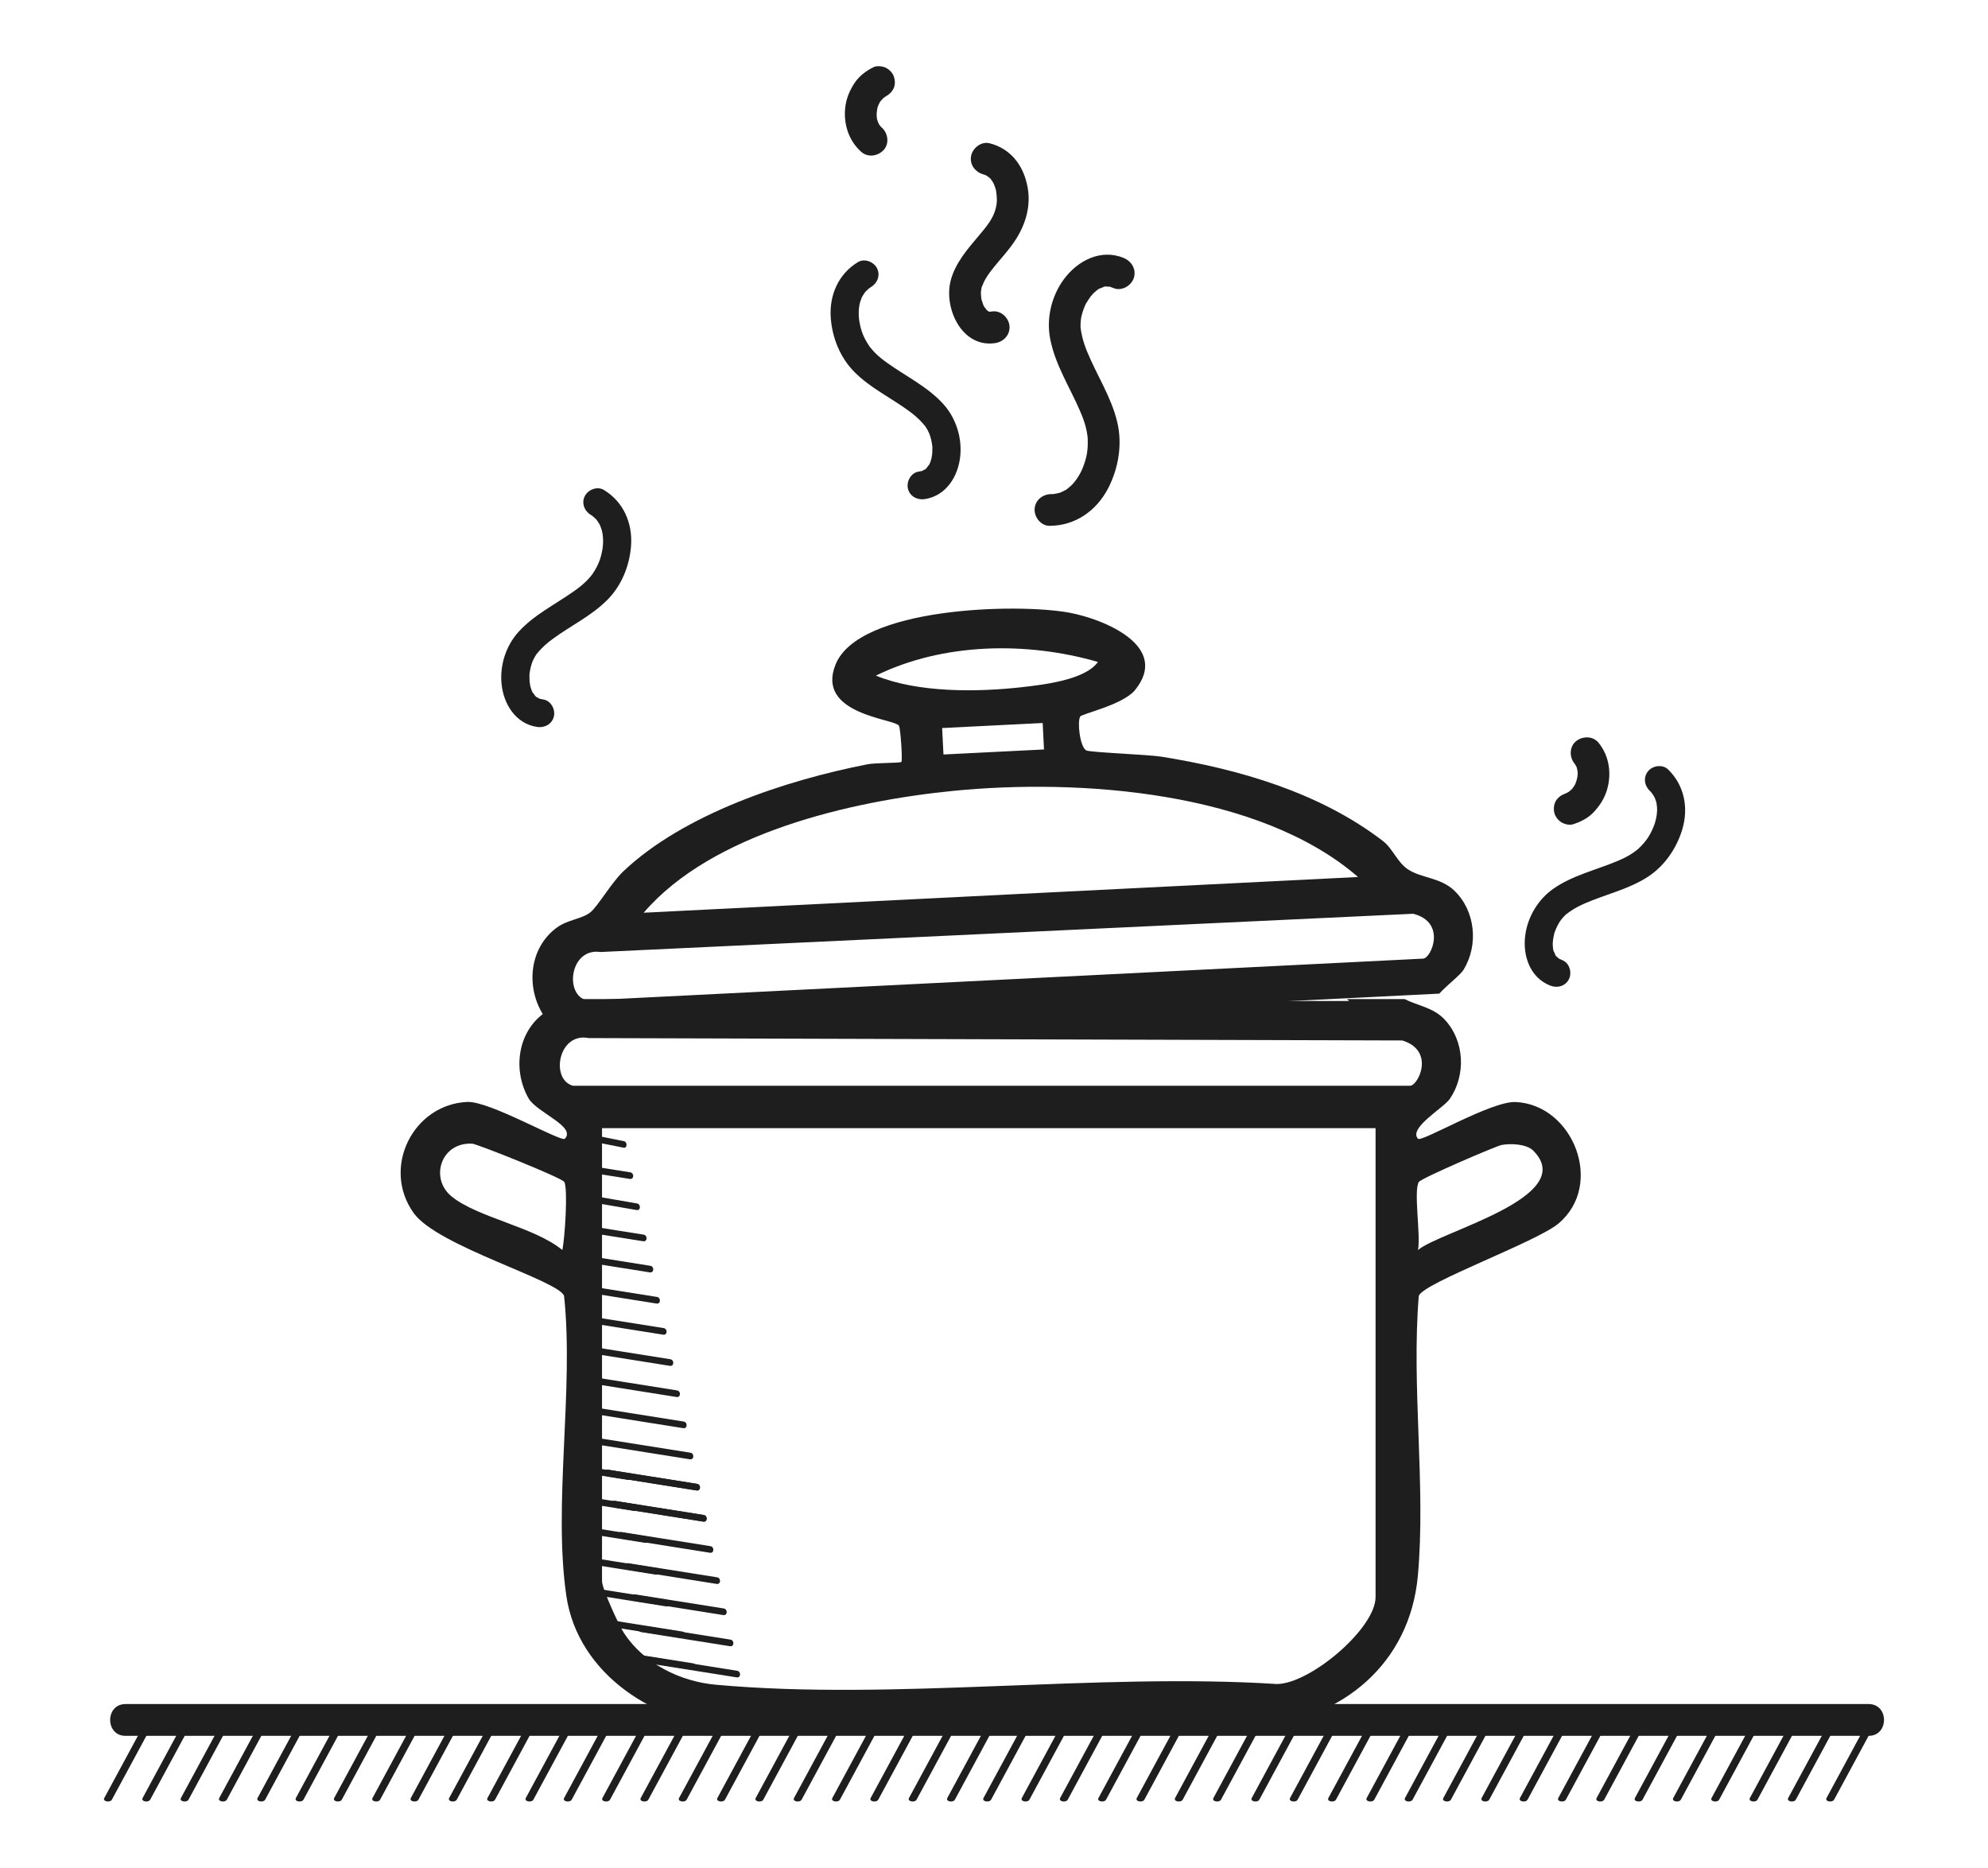 <?xml version="1.0" encoding="UTF-8"?>
<svg id="Camada_1" data-name="Camada 1" xmlns="http://www.w3.org/2000/svg" viewBox="0 0 1817 1707">
  <defs>
    <style>
      .cls-1 {
        fill: #1e1e1e;
      }
    </style>
  </defs>
  <g>
    <path class="cls-1" d="M1385.21,1007.2c-22.33-.98-85.95,37.05-89.2,33.53-8.96-9.7,23.27-27.98,29.02-36.31,14.98-21.72,13.72-53.16-4.74-72.72-10.44-11.06-25-12.63-36.41-18.58h-52.74c.64.57,1.28,1.14,1.9,1.73h-653.74c.56-.59,1.15-1.15,1.72-1.73h-52.17c-8.11,4.69-19.75,4.94-29.52,11.36-26.09,17.15-31.27,52.88-16.24,79.31,7.38,12.98,43.68,25.66,33.22,36.94-3.25,3.5-68.51-34.48-89.13-33.62-49.4,2.08-78.84,59.98-49.04,101.62,21.62,30.2,132.58,61.54,137.42,75.65,9.12,86.16-10.11,189.99,2.04,273.98,10.41,71.95,82.43,118.25,151.09,120.09,155.48-9.87,325.84,12.6,479.52-.26,78.24-6.55,140.38-57.43,147.69-138.02,7.42-81.81-6-172.96.85-255.8,4.11-11.93,107.24-49.07,127.61-66.09,42.46-35.48,13.52-108.79-39.16-111.09ZM513.95,1142.42c-25.98-21.25-77.03-29.37-101.17-48.91-20.16-16.32-10.08-49.58,18.7-48.28,4.55.21,81.74,31.1,84.21,34.93,3.57,5.54.61,51.63-1.73,62.26ZM1257.25,1459.64c0,28.59-59.35,79.01-90.01,79.48-165.08-10.5-350.41,15.42-513.09.63-32.72-2.97-65.42-19.34-83.73-47.02-4.92-7.44-20.18-40.99-20.18-47.61v-414.04h707.01v428.56ZM1288.72,992.33h-765.12c-20.85-5.9-13.28-49.1,14.45-43.58l743.65,2.18c30.26,9.29,14.56,41.4,7.02,41.4ZM1296.03,1142.45c2.66-12.97-4.23-54.24.75-62.18,2.19-3.5,70.84-32.9,75.47-33.79,8.45-1.63,23.03-.97,29.11,5.13,42.31,42.4-85.75,73.96-105.32,90.84Z"/>
    <path class="cls-1" d="M523.88,947.71l791.6-39.59c7.55-8.2,19.07-16.8,22.12-21.73,13.88-22.44,11.05-53.78-8.36-72.39-12.63-12.11-30.15-11.32-42.42-19.47-9.65-6.41-13.94-19.05-22.79-25.85-57.62-44.27-131.6-65.81-202.66-77.13-12.38-1.97-65.6-3.87-68.66-5.76-5.7-3.53-8.24-26.04-5.42-30.94,1.4-2.42,39.09-10.75,49.96-24,32.98-40.24-28.65-65.13-59.97-70.91-47.33-8.73-192.36-5.26-213.59,47.38-18.34,45.49,53.33,49.47,57.86,55.84,1.58,2.22,3.46,31.96,2.34,33.19-1.04,1.14-23.5.71-30.83,2.14-74.31,14.5-167.76,45.15-223.45,97.97-10.71,10.16-23.28,32.05-30.1,37.41-7.82,6.15-20.47,6.52-30.57,13.9-25.21,18.43-28.59,54.38-12.26,80.02,4.47,7.02,17.89,13.49,27.2,19.89ZM800.54,617.48c61.49-30.14,137.84-31.33,202.98-12.49-11.7,16.39-49.15,20.72-68.94,22.98-41.35,4.73-95.63,5.28-134.04-10.49ZM952.99,660.79l1.21,24.18-91.89,4.6-1.21-24.18,91.89-4.6ZM871.01,722.84c115.8-11.51,279.92.32,370.23,78.69l-652.92,32.65c62.43-72.86,189.53-102.08,282.69-111.34ZM548.82,870.09l742.83-34.96c30.69,7.77,16.61,40.62,9.08,41l-764.16,38.21c-21.12-4.85-15.71-48.38,12.25-44.25Z"/>
    <g>
      <path class="cls-1" d="M673.7,1526.99c-27.06-4.3-54.12-8.6-81.18-12.9-3.9-.62-4.23,5.42-.38,6.04,27.06,4.3,54.12,8.6,81.18,12.9,3.9.62,4.23-5.42.38-6.04h0Z"/>
      <path class="cls-1" d="M667.6,1498.52c-27.06-4.3-54.12-8.6-81.18-12.9-3.9-.62-4.23,5.42-.38,6.04,27.06,4.3,54.12,8.6,81.18,12.9,3.9.62,4.23-5.42.38-6.04h0Z"/>
      <path class="cls-1" d="M661.49,1470.05c-27.06-4.3-54.12-8.6-81.18-12.9-3.9-.62-4.23,5.42-.38,6.04,27.06,4.3,54.12,8.6,81.18,12.9,3.9.62,4.23-5.42.38-6.04h0Z"/>
      <path class="cls-1" d="M655.39,1441.58c-27.06-4.3-54.12-8.6-81.18-12.9-3.9-.62-4.23,5.42-.38,6.04,27.06,4.3,54.12,8.6,81.18,12.9,3.9.62,4.23-5.42.38-6.04h0Z"/>
      <path class="cls-1" d="M649.28,1413.1c-27.06-4.3-54.12-8.6-81.18-12.9-3.9-.62-4.23,5.42-.38,6.04,27.06,4.3,54.12,8.6,81.18,12.9,3.9.62,4.23-5.42.38-6.04h0Z"/>
      <path class="cls-1" d="M643.18,1384.63c-27.06-4.3-54.12-8.6-81.18-12.9-3.9-.62-4.23,5.42-.38,6.04,27.06,4.3,54.12,8.6,81.18,12.9,3.9.62,4.23-5.42.38-6.04h0Z"/>
      <path class="cls-1" d="M643.18,1384.63c-27.06-4.3-54.12-8.6-81.18-12.9-3.9-.62-4.23,5.42-.38,6.04,27.06,4.3,54.12,8.6,81.18,12.9,3.9.62,4.23-5.42.38-6.04h0Z"/>
      <path class="cls-1" d="M580.22,1374.95c-20.48-3.25-40.95-6.51-61.43-9.76.3,2.08.59,4.15.87,6.23,20.06,3.19,40.13,6.38,60.19,9.56,3.9.62,4.23-5.42.38-6.04Z"/>
      <path class="cls-1" d="M589.91,1404c-22.68-3.6-45.37-7.21-68.05-10.81.14,2.05.27,4.1.37,6.16,22.43,3.56,44.87,7.13,67.3,10.69,3.9.62,4.23-5.42.38-6.04Z"/>
      <path class="cls-1" d="M599.59,1433.06c-25.61-4.07-51.22-8.14-76.84-12.21.08,2.06.2,4.11.36,6.15,25.37,4.03,50.73,8.06,76.1,12.09,3.9.62,4.23-5.42.38-6.04Z"/>
      <path class="cls-1" d="M609.28,1462.11c-27.06-4.3-54.12-8.6-81.18-12.9-1.3-.21-2.16.35-2.64,1.18.12,1.25.25,2.5.34,3.75.45.54,1.07.97,1.92,1.11,27.06,4.3,54.12,8.6,81.18,12.9,3.9.62,4.23-5.42.38-6.04Z"/>
      <path class="cls-1" d="M623.81,1491.17c-27.06-4.3-54.12-8.6-81.18-12.9-3.9-.62-4.23,5.42-.38,6.04,27.06,4.3,54.12,8.6,81.18,12.9,3.9.62,4.23-5.42.38-6.04h0Z"/>
      <path class="cls-1" d="M633.49,1520.22c-27.06-4.3-54.12-8.6-81.18-12.9-3.9-.62-4.23,5.42-.38,6.04,27.06,4.3,54.12,8.6,81.18,12.9,3.9.62,4.23-5.42.38-6.04h0Z"/>
      <path class="cls-1" d="M637.07,1356.16c-27.06-4.3-54.12-8.6-81.18-12.9-3.9-.62-4.23,5.42-.38,6.04,27.06,4.3,54.12,8.6,81.18,12.9,3.9.62,4.23-5.42.38-6.04h0Z"/>
      <path class="cls-1" d="M637.07,1356.16c-27.06-4.3-54.12-8.6-81.18-12.9-3.9-.62-4.23,5.42-.38,6.04,27.06,4.3,54.12,8.6,81.18,12.9,3.9.62,4.23-5.42.38-6.04h0Z"/>
      <path class="cls-1" d="M574.12,1346.48c-18.52-2.94-37.03-5.88-55.55-8.83-.03,2.03-.15,4.04-.25,6.06,18.47,2.94,36.95,5.87,55.43,8.81,3.9.62,4.23-5.42.38-6.04Z"/>
      <path class="cls-1" d="M630.97,1327.69c-27.06-4.3-54.12-8.6-81.18-12.9-3.9-.62-4.23,5.42-.38,6.04,27.06,4.3,54.12,8.6,81.18,12.9,3.9.62,4.23-5.42.38-6.04h0Z"/>
      <path class="cls-1" d="M624.86,1299.22c-27.06-4.3-54.12-8.6-81.18-12.9-3.9-.62-4.23,5.42-.38,6.04,27.06,4.3,54.12,8.6,81.18,12.9,3.9.62,4.23-5.42.38-6.04h0Z"/>
      <path class="cls-1" d="M618.76,1270.75c-27.06-4.3-54.12-8.6-81.18-12.9-3.9-.62-4.23,5.42-.38,6.04,27.06,4.3,54.12,8.6,81.18,12.9,3.9.62,4.23-5.42.38-6.04h0Z"/>
      <path class="cls-1" d="M612.65,1242.27c-27.06-4.3-54.12-8.6-81.18-12.9-3.9-.62-4.23,5.42-.38,6.04,27.06,4.3,54.12,8.6,81.18,12.9,3.9.62,4.23-5.42.38-6.04h0Z"/>
      <path class="cls-1" d="M606.55,1213.8c-27.06-4.3-54.12-8.6-81.18-12.9-.06,0-.1.01-.16,0-.87.83-1.84,1.56-2.86,2.22-.26,1.59.57,3.48,2.64,3.81,27.06,4.3,54.12,8.6,81.18,12.9,3.9.62,4.23-5.42.38-6.04Z"/>
      <path class="cls-1" d="M600.44,1185.33c-23.62-3.75-47.24-7.51-70.86-11.26.21,2.07.39,4.13.63,6.2,23.29,3.7,46.57,7.4,69.86,11.1,3.9.62,4.23-5.42.38-6.04Z"/>
      <path class="cls-1" d="M594.34,1156.86c-22.32-3.55-44.64-7.09-66.97-10.64.12,2.06.28,4.11.42,6.16,22.06,3.5,44.12,7.01,66.17,10.51,3.9.62,4.23-5.42.38-6.04Z"/>
      <path class="cls-1" d="M588.23,1128.39c-20.72-3.29-41.44-6.58-62.16-9.88.09,2.05.17,4.09.26,6.14,20.51,3.26,41.02,6.52,61.53,9.78,3.9.62,4.23-5.42.37-6.04Z"/>
      <path class="cls-1" d="M582.21,1099.9c-19.16-3.31-38.32-6.63-57.47-9.94.11,2.04.21,4.09.32,6.13,18.95,3.28,37.9,6.55,56.84,9.83,3.75.65,4.03-5.38.31-6.02Z"/>
      <path class="cls-1" d="M576.03,1071.44c-17.78-2.83-35.57-5.65-53.35-8.48.2,2.06.42,4.13.59,6.19,17.46,2.77,34.92,5.55,52.38,8.32,3.9.62,4.23-5.42.38-6.04Z"/>
      <path class="cls-1" d="M570.13,1042.93c-17.22-3.44-34.44-6.87-51.66-10.31.34,1.1.63,2.25.84,3.5.15.93.24,1.86.39,2.79,16.74,3.34,33.49,6.68,50.23,10.02,3.51.7,3.68-5.31.21-6Z"/>
    </g>
  </g>
  <path class="cls-1" d="M904.36,130.9c19.92,5.02,31.48,20.98,34.94,40.65,3.39,19.28-3.36,37.56-14.71,52.89-5.74,7.75-12.41,14.76-18.29,22.4-2.69,3.5-5.05,6.85-7,10.79-.31.62-2.47,6.21-1.73,3.62-.5,1.75-.79,3.55-1,5.35-.14,1.7-.16,1.83-.05.37,0,.92.03,1.85.1,2.77.12,1.83.34,3.69.75,5.48-.69-3.04.86,2.19,1.07,2.73.32.83.68,1.64,1.06,2.44-.83-1.49-.81-1.5.06-.02.42.57,3.72,4.47,1.31,2.13.47.46,4.48,3.63,1.6,1.58.69.37,1.4.7,2.12.98-1.69-.49-1.74-.55-.14-.18,1.62.19,1.59.21-.1.05.86-.04,1.72-.14,2.57-.29,7.77-1.13,15.08,5.74,15.73,13.23.72,8.21-5.44,14.59-13.23,15.73-30.31,4.42-47.13-32.02-40.47-57.35,4.26-16.2,15.68-28.93,26.18-41.46,4.47-5.33,9.17-10.81,12.25-17.03,2.39-4.82,3.66-9.87,3.76-15.03.03-1.71-.36-6.54-.93-9.39-.35-1.73-.06-.1.02.2-.27-.94-.55-1.87-.87-2.79s-1.76-4.28-1.37-3.53-1.51-2.28-2.03-3.03c-.05-.08-1.47-1.88-.48-.73.9,1.05-.9-.85-1.12-1.04-.63-.53-3.83-2.56-1.91-1.53-.61-.33-1.25-.64-1.89-.9-2.33-.93,3.18.66-1.23-.45-7.6-1.91-13.23-8.7-11.8-16.82,1.28-7.3,9.18-13.73,16.82-11.8h0Z"/>
  <path class="cls-1" d="M961.06,451.56c4.68,0-1.25.27,1.41,0,.95-.1,1.88-.24,2.82-.42,1.15-.21,2.29-.47,3.42-.79-.6.17-2.22.89.4-.18,1.7-.7,3.35-1.51,4.95-2.41,3.76-2.11-1.16.95.89-.59,1.12-.84,2.21-1.7,3.25-2.62,4.81-4.25,9.29-11.35,11.72-17.71,3.43-9,4.59-15.57,4.23-25.65-.06-1.75-.05-1.34-.4-3.87-.31-2.24-.75-4.45-1.29-6.65-1.29-5.22-3.24-10.21-5.37-15.15-9.4-21.83-22.68-42.15-27.25-65.82-3.63-18.79,1.17-39.12,12.55-54.52,12.56-17,33.85-28.09,54.73-19.39,7.24,3.01,11.76,10.62,9.12,18.41-2.38,7.04-11.14,12.15-18.41,9.12-1-.41-1.99-.77-3.01-1.13-.43-.15-2.98-.71-1.14-.37,2.1.39-5.61.08-1.5-.25-1.55.12-3.04.49-4.55.82,3.03-.66-1.84,1.02-2.99,1.47-3.36,1.32,1.33-1.08-.43.19-.67.48-1.33.97-1.97,1.49-1.49,1.19-2.83,2.5-4.18,3.84,2.15-2.13-.95,1.21-1.6,2.08-1.33,1.8-2.43,3.73-3.64,5.61-2.29,3.56.63-1.57-.45.73-.39.82-.75,1.66-1.1,2.5-.79,1.9-1.48,3.84-2.07,5.81-.25.84-1.3,5.49-.84,2.96-.4,2.22-.64,4.48-.74,6.73-.05,1.12-.06,2.23-.03,3.35.05,2.29-.24-1.99.03.27.3,2.54.78,5.06,1.34,7.56,1.13,4.99,2.75,9.72,4.68,14.44,8.87,21.65,22.1,41.46,27.54,64.47,4.75,20.1,1.16,41.74-8.14,59.96-10.61,20.79-30.19,34.73-53.86,34.71-7.85,0-14.04-7.98-13.55-15.45.54-8.27,7.58-13.55,15.45-13.55h0Z"/>
  <path class="cls-1" d="M796.04,262.4c-3.55,2.15.82-.78-1.06.65-.67.51-1.32,1.05-1.94,1.61-.77.69-1.52,1.41-2.22,2.17.38-.41,1.27-1.7-.22.32-.97,1.31-1.84,2.68-2.64,4.1-1.88,3.32.44-1.25-.4.85-.46,1.15-.89,2.3-1.26,3.48-1.69,5.43-1.83,12.86-.74,18.8,1.54,8.39,3.67,13.9,8.58,21.37.85,1.3.65.99,2.09,2.75,1.27,1.55,2.61,3.03,4.03,4.44,3.38,3.36,7.15,6.24,11.03,9.01,17.15,12.22,36.54,21.51,50.88,37.33,11.39,12.56,17.09,30.16,15.54,47.06-1.7,18.65-12.73,36.83-32.54,39.83-6.86,1.04-13.79-2.64-15.37-9.76-1.43-6.43,2.85-14.32,9.76-15.37.94-.14,1.86-.33,2.8-.53.39-.08,2.59-.83,1.03-.25-1.77.67,4.22-2.64,1.25-.5,1.12-.81,2.08-1.77,3.07-2.71-1.99,1.9.93-1.62,1.59-2.49,1.94-2.55-.51,1.43.24-.34.28-.67.56-1.34.81-2.03.58-1.58,1-3.2,1.4-4.83-.64,2.6.17-1.35.25-2.31.18-1.98.13-3.94.18-5.92.1-3.74.24,1.48,0-.76-.09-.8-.19-1.6-.31-2.4-.28-1.8-.64-3.59-1.1-5.35-.2-.76-1.54-4.76-.72-2.63-.72-1.87-1.57-3.69-2.53-5.44-.48-.87-.98-1.72-1.52-2.55-1.09-1.71,1.09,1.39-.15-.19-1.4-1.79-2.91-3.48-4.49-5.11-3.15-3.26-6.55-6.1-10.18-8.79-16.66-12.32-35.79-21.25-50.48-36.17-12.83-13.04-20.06-31.08-21.39-49.15-1.52-20.62,6.91-40.18,24.84-51.04,5.95-3.6,14.3-.4,17.36,5.48,3.39,6.51.48,13.75-5.48,17.36h0Z"/>
  <path class="cls-1" d="M540.04,470.63c3.55,2.15-.82-.78,1.06.65.67.51,1.32,1.05,1.94,1.61.77.69,1.52,1.41,2.22,2.17-.38-.41-1.27-1.7.22.32.97,1.31,1.84,2.68,2.64,4.1,1.88,3.32-.44-1.25.4.85.46,1.15.89,2.3,1.26,3.48,1.69,5.43,1.83,12.86.74,18.8-1.54,8.39-3.67,13.9-8.58,21.37-.85,1.3-.65.99-2.09,2.75-1.27,1.55-2.61,3.03-4.03,4.44-3.38,3.36-7.15,6.24-11.03,9.01-17.15,12.22-36.54,21.51-50.88,37.33-11.39,12.56-17.09,30.16-15.54,47.06,1.7,18.65,12.73,36.83,32.54,39.83,6.86,1.04,13.79-2.64,15.37-9.76,1.43-6.43-2.85-14.32-9.76-15.37-.94-.14-1.86-.33-2.8-.53-.39-.08-2.59-.83-1.03-.25,1.77.67-4.22-2.64-1.25-.5-1.12-.81-2.08-1.77-3.07-2.71,1.99,1.9-.93-1.62-1.59-2.49-1.94-2.55.51,1.43-.24-.34-.28-.67-.56-1.34-.81-2.03-.58-1.58-1-3.2-1.4-4.83.64,2.6-.17-1.35-.25-2.31-.18-1.98-.13-3.94-.18-5.92-.1-3.74-.24,1.48,0-.76.09-.8.19-1.6.31-2.4.28-1.8.64-3.59,1.1-5.35.2-.76,1.54-4.76.72-2.63.72-1.87,1.57-3.69,2.53-5.44.48-.87.98-1.72,1.52-2.55,1.09-1.71-1.09,1.39.15-.19,1.4-1.79,2.91-3.48,4.49-5.11,3.15-3.26,6.55-6.1,10.18-8.79,16.66-12.32,35.79-21.25,50.48-36.17,12.83-13.04,20.06-31.08,21.39-49.15,1.52-20.62-6.91-40.18-24.84-51.04-5.95-3.6-14.3-.4-17.36,5.48-3.39,6.51-.48,13.75,5.48,17.36h0Z"/>
  <path class="cls-1" d="M1507.92,722.82c2.98,2.88-.63-.95.89.87.54.65,1.05,1.32,1.54,2,.6.84,1.17,1.71,1.69,2.61-.28-.48-.86-1.94.14.36.65,1.49,1.2,3.02,1.67,4.58,1.1,3.66-.15-1.32.2.92.19,1.22.36,2.44.45,3.67.44,5.67-1.08,12.95-3.46,18.49-3.36,7.84-6.67,12.74-13.12,18.93-1.12,1.08-.86.82-2.65,2.22-1.58,1.23-3.22,2.37-4.92,3.43-4.04,2.53-8.36,4.5-12.76,6.33-19.43,8.1-40.41,12.84-57.91,25.08-13.89,9.72-23.37,25.61-25.62,42.42-2.48,18.56,4.23,38.73,22.87,46.07,6.46,2.54,14.03.49,17.15-6.09,2.82-5.95.4-14.6-6.09-17.15-.89-.35-1.74-.74-2.61-1.14-.36-.17-2.34-1.39-.95-.47,1.57,1.05-3.52-3.51-1.11-.76-.91-1.03-1.63-2.19-2.39-3.33,1.52,2.29-.54-1.78-1-2.78-1.32-2.91.18,1.51-.16-.38-.13-.72-.25-1.43-.34-2.16-.21-1.67-.26-3.34-.29-5.02.05,2.68.14-1.35.26-2.3.26-1.97.75-3.87,1.14-5.81.74-3.67-.56,1.39.17-.74.26-.76.54-1.52.84-2.27.67-1.69,1.42-3.36,2.26-4.97.36-.69,2.56-4.29,1.29-2.4,1.11-1.66,2.35-3.24,3.68-4.74.66-.74,1.34-1.46,2.05-2.15,1.44-1.43-1.38,1.12.19-.15,1.76-1.43,3.61-2.74,5.51-3.98,3.79-2.48,7.74-4.49,11.88-6.3,18.98-8.31,39.62-12.76,57.26-24.05,15.41-9.86,26.46-25.84,31.78-43.17,6.06-19.77,2.19-40.71-12.87-55.28-5-4.83-13.85-3.57-18.14,1.48-4.75,5.6-3.53,13.3,1.48,18.14h0Z"/>
  <path class="cls-1" d="M808.42,88.69c4.68-2.36.83-.39-.3.4-1.36.96-3.8,3.84-.4.08-1.6,1.77-3.14,3.43-4.45,5.44.69-1.1,1.39-2.2,2.08-3.29-1.69,2.7-2.98,5.57-3.92,8.61.38-1.24.76-2.48,1.14-3.73-.85,2.93-1.2,5.81-1.51,8.83.54-5.35.07-.58.2,1.01.12,1.39.4,2.74.6,4.11-.65-4.61-.56-2.3-.19-1.04.19.66.41,1.31.64,1.96.27.74.57,1.46.89,2.17.52,1.14,1.81,2.58-.67-1.2.76,1.15,1.41,2.34,2.26,3.43s2.93,2.61-.61-.54c.6.53,1.14,1.12,1.74,1.65,5.69,5.03,7.17,14.59,1.77,20.47-5.22,5.68-14.38,7.16-20.47,1.77-11.76-10.4-16.56-26.08-14.57-41.45,1.01-7.82,4.08-14.96,8.39-21.48,4.31-6.52,10.41-10.98,17.29-14.46,3.1-1.57,8.1-.96,11.11.42,3.24,1.49,6.45,4.7,7.56,8.15,1.16,3.58,1.35,7.67-.42,11.11-1.87,3.64-4.52,5.73-8.15,7.56h0Z"/>
  <path class="cls-1" d="M1431.95,724.88c-5,1.56-.89.25.36-.35,1.5-.72,4.38-3.17.4,0,1.87-1.48,3.66-2.87,5.29-4.63-.87.97-1.73,1.94-2.6,2.91,2.11-2.38,3.86-5,5.29-7.85-.58,1.16-1.16,2.33-1.74,3.49,1.32-2.75,2.14-5.53,2.94-8.46-1.41,5.18-.16.56-.03-1.03.11-1.39.05-2.77.09-4.16-.12,4.65.18,2.36.02,1.06-.08-.68-.19-1.36-.31-2.04-.14-.77-.32-1.53-.52-2.29-.33-1.21-1.36-2.84.46,1.29-.56-1.26-1.01-2.54-1.66-3.76s-2.46-3.06.52.63c-.5-.62-.94-1.29-1.45-1.91-4.78-5.9-4.67-15.57,1.62-20.49,6.08-4.74,15.36-4.7,20.49,1.62,9.89,12.2,12.04,28.45,7.56,43.29-2.28,7.55-6.48,14.08-11.81,19.81-5.32,5.72-12.07,9.12-19.43,11.42-3.32,1.03-8.15-.38-10.89-2.24-2.95-2-5.59-5.7-6.12-9.28-.55-3.72-.07-7.79,2.24-10.89,2.44-3.28,5.4-4.91,9.28-6.12h0Z"/>
  <g>
    <path class="cls-1" d="M114.73,1586.47h1593.19c18.7,0,18.73-29.06,0-29.06H114.73c-18.7,0-18.73,29.06,0,29.06h0Z"/>
    <g>
      <g>
        <path class="cls-1" d="M102.31,1644.71c11.88-21.99,23.76-43.97,35.64-65.96,1.71-3.17-5.31-4.54-7-1.4-11.88,21.99-23.76,43.97-35.64,65.96-1.71,3.17,5.31,4.54,7,1.4h0Z"/>
        <path class="cls-1" d="M137.34,1644.71c11.88-21.99,23.76-43.97,35.64-65.96,1.71-3.17-5.31-4.54-7-1.4-11.88,21.99-23.76,43.97-35.64,65.96-1.71,3.17,5.31,4.54,7,1.4h0Z"/>
        <path class="cls-1" d="M172.36,1644.71c11.88-21.99,23.76-43.97,35.64-65.96,1.71-3.17-5.31-4.54-7-1.4-11.88,21.99-23.76,43.97-35.64,65.96-1.71,3.17,5.31,4.54,7,1.4h0Z"/>
        <path class="cls-1" d="M207.38,1644.71c11.88-21.99,23.76-43.97,35.64-65.96,1.71-3.17-5.31-4.54-7-1.4-11.88,21.99-23.76,43.97-35.64,65.96-1.71,3.17,5.31,4.54,7,1.4h0Z"/>
        <path class="cls-1" d="M242.4,1644.71c11.88-21.99,23.76-43.97,35.64-65.96,1.71-3.17-5.31-4.54-7-1.4-11.88,21.99-23.76,43.97-35.64,65.96-1.71,3.17,5.31,4.54,7,1.4h0Z"/>
        <path class="cls-1" d="M277.43,1644.71c11.88-21.99,23.76-43.97,35.64-65.96,1.71-3.17-5.31-4.54-7-1.4-11.88,21.99-23.76,43.97-35.64,65.96-1.71,3.17,5.31,4.54,7,1.4h0Z"/>
        <path class="cls-1" d="M312.45,1644.71c11.88-21.99,23.76-43.97,35.64-65.96,1.71-3.17-5.31-4.54-7-1.4-11.88,21.99-23.76,43.97-35.64,65.96-1.71,3.17,5.31,4.54,7,1.4h0Z"/>
        <path class="cls-1" d="M347.47,1644.71c11.88-21.99,23.76-43.97,35.64-65.96,1.71-3.17-5.31-4.54-7-1.4-11.88,21.99-23.76,43.97-35.64,65.96-1.71,3.17,5.31,4.54,7,1.4h0Z"/>
        <path class="cls-1" d="M382.49,1644.71c11.88-21.99,23.76-43.97,35.64-65.96,1.71-3.17-5.31-4.54-7-1.4-11.88,21.99-23.76,43.97-35.64,65.96-1.71,3.17,5.31,4.54,7,1.4h0Z"/>
        <path class="cls-1" d="M417.52,1644.71c11.88-21.99,23.76-43.97,35.64-65.96,1.71-3.17-5.31-4.54-7-1.4-11.88,21.99-23.76,43.97-35.64,65.96-1.71,3.17,5.31,4.54,7,1.4h0Z"/>
        <path class="cls-1" d="M452.54,1644.71c11.88-21.99,23.76-43.97,35.64-65.96,1.71-3.17-5.31-4.54-7-1.4-11.88,21.99-23.76,43.97-35.64,65.96-1.71,3.17,5.31,4.54,7,1.4h0Z"/>
        <path class="cls-1" d="M487.56,1644.71c11.88-21.99,23.76-43.97,35.64-65.96,1.71-3.17-5.31-4.54-7-1.4-11.88,21.99-23.76,43.97-35.64,65.96-1.71,3.17,5.31,4.54,7,1.4h0Z"/>
        <path class="cls-1" d="M522.58,1644.71c11.88-21.99,23.76-43.97,35.64-65.96,1.71-3.17-5.31-4.54-7-1.4-11.88,21.99-23.76,43.97-35.64,65.96-1.71,3.17,5.31,4.54,7,1.4h0Z"/>
        <path class="cls-1" d="M557.61,1644.71c11.88-21.99,23.76-43.97,35.64-65.96,1.71-3.17-5.31-4.54-7-1.4-11.88,21.99-23.76,43.97-35.64,65.96-1.71,3.17,5.31,4.54,7,1.4h0Z"/>
        <path class="cls-1" d="M592.63,1644.71c11.88-21.99,23.76-43.97,35.64-65.96,1.71-3.17-5.31-4.54-7-1.4-11.88,21.99-23.76,43.97-35.64,65.96-1.71,3.17,5.31,4.54,7,1.4h0Z"/>
        <path class="cls-1" d="M627.65,1644.71c11.88-21.99,23.76-43.97,35.64-65.96,1.71-3.17-5.31-4.54-7-1.4-11.88,21.99-23.76,43.97-35.64,65.96-1.71,3.17,5.31,4.54,7,1.4h0Z"/>
        <path class="cls-1" d="M662.68,1644.71c11.88-21.99,23.76-43.97,35.64-65.96,1.71-3.17-5.31-4.54-7-1.4-11.88,21.99-23.76,43.97-35.64,65.96-1.71,3.17,5.31,4.54,7,1.4h0Z"/>
        <path class="cls-1" d="M697.7,1644.71c11.88-21.99,23.76-43.97,35.64-65.96,1.71-3.17-5.31-4.54-7-1.4-11.88,21.99-23.76,43.97-35.64,65.96-1.71,3.17,5.31,4.54,7,1.4h0Z"/>
        <path class="cls-1" d="M732.72,1644.71c11.88-21.99,23.76-43.97,35.64-65.96,1.71-3.17-5.31-4.54-7-1.4-11.88,21.99-23.76,43.97-35.64,65.96-1.71,3.17,5.31,4.54,7,1.4h0Z"/>
        <path class="cls-1" d="M767.74,1644.71c11.88-21.99,23.76-43.97,35.64-65.96,1.71-3.17-5.31-4.54-7-1.4-11.88,21.99-23.76,43.97-35.64,65.96-1.71,3.17,5.31,4.54,7,1.4h0Z"/>
        <path class="cls-1" d="M802.77,1644.71c11.88-21.99,23.76-43.97,35.64-65.96,1.71-3.17-5.31-4.54-7-1.4-11.88,21.99-23.76,43.97-35.64,65.96-1.71,3.17,5.31,4.54,7,1.4h0Z"/>
        <path class="cls-1" d="M837.79,1644.71c11.88-21.99,23.76-43.97,35.64-65.96,1.71-3.17-5.31-4.54-7-1.4-11.88,21.99-23.76,43.97-35.64,65.96-1.71,3.17,5.31,4.54,7,1.4h0Z"/>
        <path class="cls-1" d="M872.81,1644.71c11.88-21.99,23.76-43.97,35.64-65.96,1.71-3.17-5.31-4.54-7-1.4-11.88,21.99-23.76,43.97-35.64,65.96-1.71,3.17,5.31,4.54,7,1.4h0Z"/>
      </g>
      <g>
        <path class="cls-1" d="M905.9,1644.71c11.88-21.99,23.76-43.97,35.64-65.96,1.71-3.17-5.31-4.54-7-1.4-11.88,21.99-23.76,43.97-35.64,65.96-1.71,3.17,5.31,4.54,7,1.4h0Z"/>
        <path class="cls-1" d="M940.93,1644.71c11.88-21.99,23.76-43.97,35.64-65.96,1.71-3.17-5.31-4.54-7-1.4-11.88,21.99-23.76,43.97-35.64,65.96-1.71,3.17,5.31,4.54,7,1.4h0Z"/>
        <path class="cls-1" d="M975.95,1644.71c11.88-21.99,23.76-43.97,35.64-65.96,1.71-3.17-5.31-4.54-7-1.4-11.88,21.99-23.76,43.97-35.64,65.96-1.71,3.17,5.31,4.54,7,1.4h0Z"/>
        <path class="cls-1" d="M1010.97,1644.71c11.88-21.99,23.76-43.97,35.64-65.96,1.71-3.17-5.31-4.54-7-1.4-11.88,21.99-23.76,43.97-35.64,65.96-1.71,3.17,5.31,4.54,7,1.4h0Z"/>
        <path class="cls-1" d="M1045.99,1644.71c11.88-21.99,23.76-43.97,35.64-65.96,1.71-3.17-5.31-4.54-7-1.4-11.88,21.99-23.76,43.97-35.64,65.96-1.71,3.17,5.31,4.54,7,1.4h0Z"/>
        <path class="cls-1" d="M1081.02,1644.71c11.88-21.99,23.76-43.97,35.64-65.96,1.71-3.17-5.31-4.54-7-1.4-11.88,21.99-23.76,43.97-35.64,65.96-1.71,3.17,5.31,4.54,7,1.4h0Z"/>
        <path class="cls-1" d="M1116.04,1644.71c11.88-21.99,23.76-43.97,35.64-65.96,1.71-3.17-5.31-4.54-7-1.4-11.88,21.99-23.76,43.97-35.64,65.96-1.71,3.17,5.31,4.54,7,1.4h0Z"/>
        <path class="cls-1" d="M1151.06,1644.71c11.88-21.99,23.76-43.97,35.64-65.96,1.71-3.17-5.31-4.54-7-1.4-11.88,21.99-23.76,43.97-35.64,65.96-1.71,3.17,5.31,4.54,7,1.4h0Z"/>
        <path class="cls-1" d="M1186.08,1644.71c11.88-21.99,23.76-43.97,35.64-65.96,1.71-3.17-5.31-4.54-7-1.4-11.88,21.99-23.76,43.97-35.64,65.96-1.71,3.17,5.31,4.54,7,1.4h0Z"/>
        <path class="cls-1" d="M1221.11,1644.71c11.88-21.99,23.76-43.97,35.64-65.96,1.71-3.17-5.31-4.54-7-1.4-11.88,21.99-23.76,43.97-35.64,65.96-1.71,3.17,5.31,4.54,7,1.4h0Z"/>
        <path class="cls-1" d="M1256.13,1644.71c11.88-21.99,23.76-43.97,35.64-65.96,1.71-3.17-5.31-4.54-7-1.4-11.88,21.99-23.76,43.97-35.64,65.96-1.71,3.17,5.31,4.54,7,1.4h0Z"/>
        <path class="cls-1" d="M1291.15,1644.71c11.88-21.99,23.76-43.97,35.64-65.96,1.71-3.17-5.31-4.54-7-1.4-11.88,21.99-23.76,43.97-35.64,65.96-1.71,3.17,5.31,4.54,7,1.4h0Z"/>
        <path class="cls-1" d="M1326.17,1644.71c11.88-21.99,23.76-43.97,35.64-65.96,1.71-3.17-5.31-4.54-7-1.4-11.88,21.99-23.76,43.97-35.64,65.96-1.71,3.17,5.31,4.54,7,1.4h0Z"/>
        <path class="cls-1" d="M1361.2,1644.71c11.88-21.99,23.76-43.97,35.64-65.96,1.71-3.17-5.31-4.54-7-1.4-11.88,21.99-23.76,43.97-35.64,65.96-1.71,3.17,5.31,4.54,7,1.4h0Z"/>
        <path class="cls-1" d="M1396.22,1644.71c11.88-21.99,23.76-43.97,35.64-65.96,1.71-3.17-5.31-4.54-7-1.4-11.88,21.99-23.76,43.97-35.64,65.96-1.71,3.17,5.31,4.54,7,1.4h0Z"/>
        <path class="cls-1" d="M1431.24,1644.71c11.88-21.99,23.76-43.97,35.64-65.96,1.71-3.17-5.31-4.54-7-1.4-11.88,21.99-23.76,43.97-35.64,65.96-1.71,3.17,5.31,4.54,7,1.4h0Z"/>
        <path class="cls-1" d="M1466.27,1644.71c11.88-21.99,23.76-43.97,35.64-65.96,1.71-3.17-5.31-4.54-7-1.4-11.88,21.99-23.76,43.97-35.64,65.96-1.71,3.17,5.31,4.54,7,1.4h0Z"/>
        <path class="cls-1" d="M1501.29,1644.71c11.88-21.99,23.76-43.97,35.64-65.96,1.71-3.17-5.31-4.54-7-1.4-11.88,21.99-23.76,43.97-35.64,65.96-1.71,3.17,5.31,4.54,7,1.4h0Z"/>
        <path class="cls-1" d="M1536.31,1644.71c11.88-21.99,23.76-43.97,35.64-65.96,1.71-3.17-5.31-4.54-7-1.4-11.88,21.99-23.76,43.97-35.64,65.96-1.71,3.17,5.31,4.54,7,1.4h0Z"/>
        <path class="cls-1" d="M1571.33,1644.71c11.88-21.99,23.76-43.97,35.64-65.96,1.71-3.17-5.31-4.54-7-1.4-11.88,21.99-23.76,43.97-35.64,65.96-1.71,3.17,5.31,4.54,7,1.4h0Z"/>
        <path class="cls-1" d="M1606.36,1644.71c11.88-21.99,23.76-43.97,35.64-65.96,1.71-3.17-5.31-4.54-7-1.4-11.88,21.99-23.76,43.97-35.64,65.96-1.71,3.17,5.31,4.54,7,1.4h0Z"/>
        <path class="cls-1" d="M1641.38,1644.71c11.88-21.99,23.76-43.97,35.64-65.96,1.71-3.17-5.31-4.54-7-1.4-11.88,21.99-23.76,43.97-35.64,65.96-1.71,3.17,5.31,4.54,7,1.4h0Z"/>
        <path class="cls-1" d="M1676.4,1644.71c11.88-21.99,23.76-43.97,35.64-65.96,1.71-3.17-5.31-4.54-7-1.4-11.88,21.99-23.76,43.97-35.64,65.96-1.71,3.17,5.31,4.54,7,1.4h0Z"/>
      </g>
    </g>
  </g>
</svg>